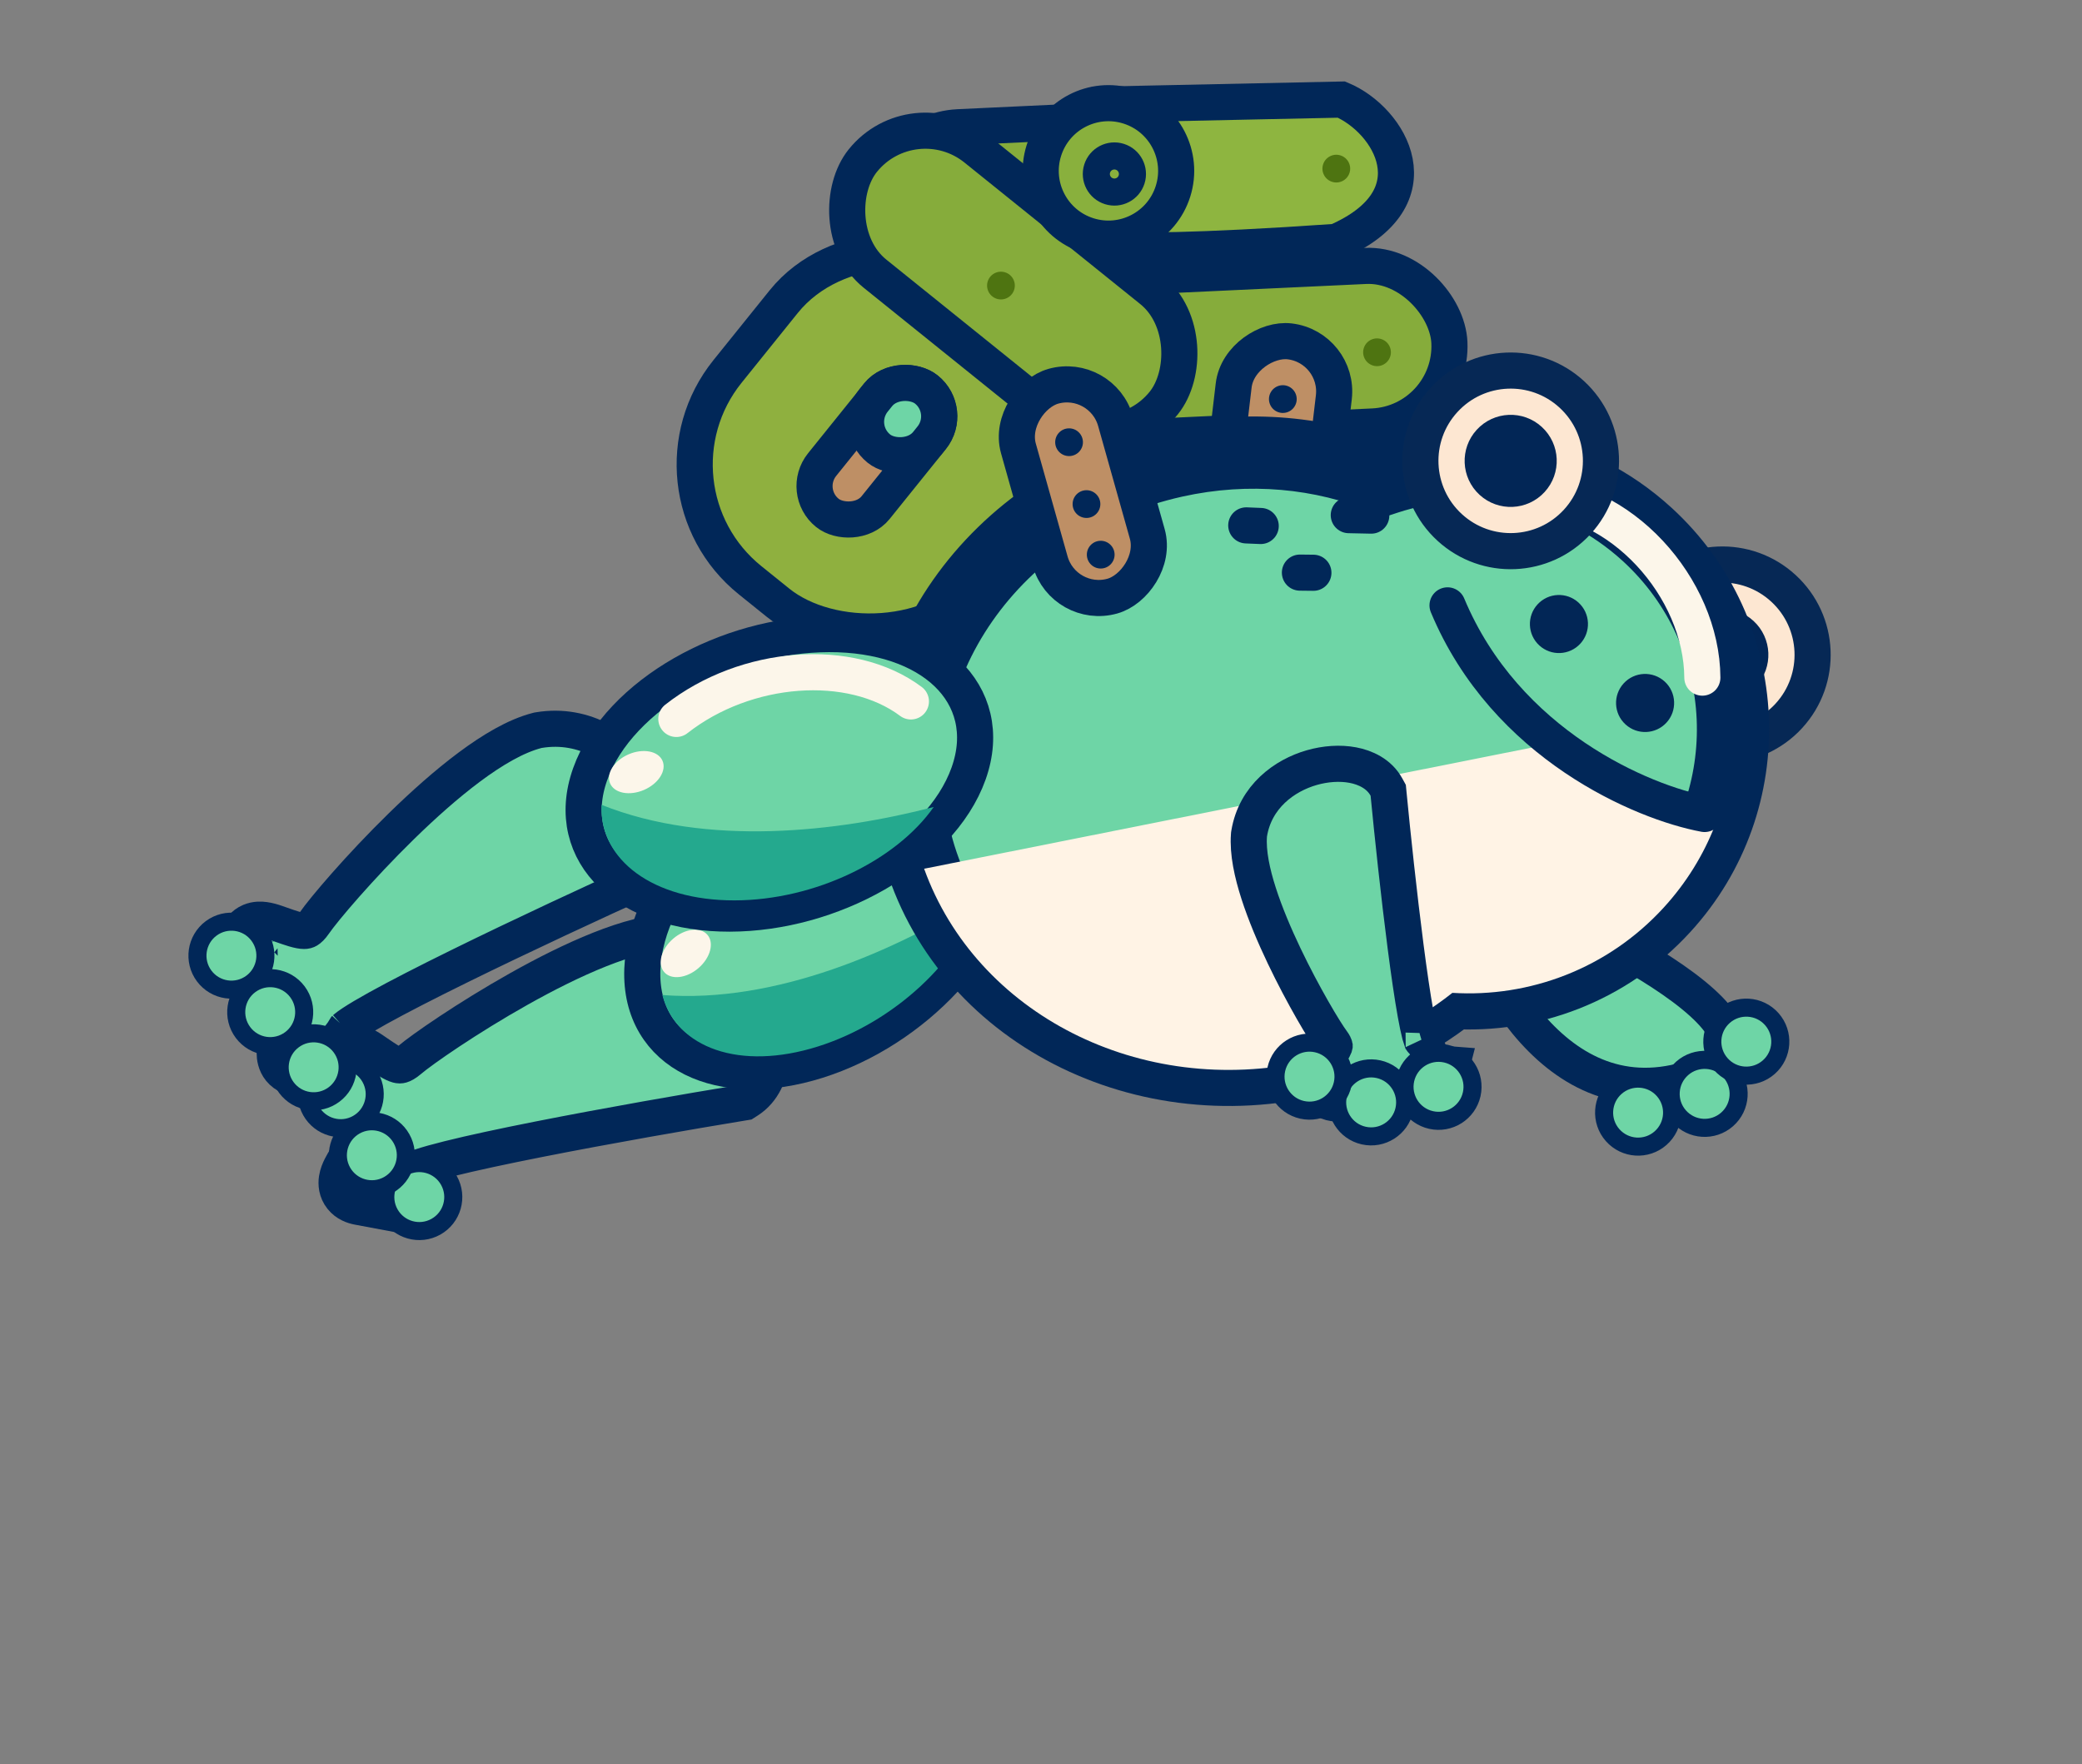 <svg width="1153" height="977" viewBox="0 0 1153 977" fill="none" xmlns="http://www.w3.org/2000/svg">
<rect x="0" y="0" width="1153" height="977" fill="#808080" stroke="none"/>
<path d="M414.272 609.286L412.538 610.394L410.508 610.728C381 615.577 336.27 623.36 297.992 630.942C278.834 634.736 261.418 638.456 248.37 641.714C241.824 643.348 236.552 644.823 232.772 646.09C230.871 646.728 229.53 647.252 228.669 647.65C228.549 647.705 228.447 647.754 228.361 647.796C222.705 653.441 216.24 655.846 212.669 657.175C212.082 657.393 211.573 657.582 211.159 657.752C210.727 657.929 210.405 658.075 210.17 658.189C210.164 658.302 210.159 658.434 210.158 658.585L210.034 670.503L198.318 668.311C195.605 667.803 191.901 666.554 189.208 663.201C186.309 659.59 186.133 655.523 186.557 652.748C186.954 650.148 187.971 647.843 188.786 646.222C189.649 644.503 190.684 642.79 191.588 641.326C191.867 640.874 192.135 640.442 192.392 640.027C194.009 637.421 195.197 635.506 195.954 633.737C196.024 633.574 196.083 633.428 196.133 633.299L195.416 632.04L195.651 628.985C196.089 623.308 195.829 621.842 195.467 620.948C195.137 620.133 194.167 618.501 189.268 614.568L186.537 612.376L185.77 608.959C185.442 607.499 185.077 606.006 184.695 604.453L184.585 604.004C184.244 602.621 183.888 601.179 183.571 599.797C182.926 596.994 182.16 593.348 182.193 590.117C182.21 588.54 182.404 585.877 183.81 583.236C185.543 579.98 188.709 577.568 192.724 577.022C195.981 576.579 198.818 577.505 200.617 578.262C202.586 579.092 204.563 580.266 206.502 581.587C207.226 582.081 207.912 582.551 208.567 583C211.064 584.711 213.099 586.106 215.037 587.289C217.448 588.761 219.029 589.471 220.17 589.779C221.107 590.032 221.686 590.004 222.306 589.826C223.079 589.605 224.521 588.962 226.787 587.02C233.459 581.302 258.82 563.659 287.47 547.573C301.89 539.477 317.43 531.61 332.14 525.768C346.606 520.024 361.269 515.823 373.601 515.95L374.039 515.955L374.474 515.998C400.535 518.556 416.754 537.931 423.603 556.931C427.053 566.501 428.429 576.664 427.346 585.715C426.29 594.532 422.627 603.945 414.272 609.286ZM228.004 647.988C228.004 647.988 228.02 647.98 228.048 647.961C228.017 647.979 228.003 647.988 228.004 647.988ZM210.244 657.581C210.244 657.58 210.242 657.587 210.238 657.601C210.242 657.588 210.244 657.581 210.244 657.581ZM196.389 632.456C196.385 632.458 196.375 632.5 196.368 632.579C196.388 632.493 196.392 632.454 196.389 632.456ZM192.757 596.658C192.758 596.66 192.79 596.673 192.85 596.693C192.787 596.666 192.757 596.656 192.757 596.658ZM202.192 590.324C202.192 590.335 202.192 590.346 202.192 590.358C202.199 590.258 202.193 590.241 202.192 590.324Z" fill="#6ED5A6" stroke="#012758" stroke-width="20" stroke-linecap="round"/>
<circle cx="23.828" cy="23.828" r="18.828" transform="matrix(-0.489 -0.872 -0.872 0.489 264.632 672.011)" fill="#6ED5A6" stroke="#012758" stroke-width="10"/>
<circle cx="23.828" cy="23.828" r="18.828" transform="matrix(-0.489 -0.872 -0.872 0.489 238.361 648.855)" fill="#6ED5A6" stroke="#012758" stroke-width="10"/>
<circle cx="23.828" cy="23.828" r="18.828" transform="matrix(-0.489 -0.872 -0.872 0.489 221.13 615.052)" fill="#6ED5A6" stroke="#012758" stroke-width="10"/>
<path d="M452.55 587.304C425.685 595.769 401.337 594.876 383.722 586.117C366.101 577.354 354.823 560.418 355.728 536.724C356.633 513.031 369.496 488.488 388.225 468.272C406.947 448.064 431.957 431.619 458.822 423.155C485.688 414.69 510.035 415.583 527.65 424.342C545.272 433.105 556.55 450.041 555.644 473.735C554.739 497.428 541.876 521.971 523.147 542.187C504.425 562.395 479.415 578.84 452.55 587.304Z" fill="#6ED5A6" stroke="#012758" stroke-width="20"/>
<path d="M392.154 493.239C419.874 452.873 474.084 431.37 513.235 445.211" stroke="#FCF6EA" stroke-width="20" stroke-linecap="round"/>
<ellipse cx="15.812" cy="10.743" rx="15.812" ry="10.743" transform="matrix(-0.758 0.652 0.652 0.758 384.766 509.511)" fill="#FCF6EA"/>
<path fill-rule="evenodd" clip-rule="evenodd" d="M366.806 550.994C374.589 580.386 409.759 593.109 452.907 579.513C495.299 566.157 531.766 531.691 542.749 497.227C496.263 526.224 429.586 555.893 366.806 550.994Z" fill="#24A98E"/>
<path d="M805.391 481.948C816.55 529.804 857.946 619.98 934.26 597.833C1010.57 575.687 880.145 511.349 805.391 481.948Z" fill="#6ED5A6" stroke="#012758" stroke-width="20"/>
<circle cx="907.171" cy="616.124" r="18.828" transform="rotate(-41.355 907.171 616.124)" fill="#6ED5A6" stroke="#012758" stroke-width="10"/>
<circle cx="944.027" cy="605.732" r="18.828" transform="rotate(-41.355 944.027 605.732)" fill="#6ED5A6" stroke="#012758" stroke-width="10"/>
<circle cx="967.099" cy="576.814" r="18.828" transform="rotate(-41.355 967.099 576.814)" fill="#6ED5A6" stroke="#012758" stroke-width="10"/>
<rect x="486.215" y="72.541" width="214" height="89" rx="44.5" transform="rotate(-2.679 486.215 72.541)" fill="#86AC3B" stroke="#012758" stroke-width="20"/>
<circle cx="753.218" cy="98.869" r="10" transform="rotate(17.51 753.218 98.869)" fill="#89B03D" stroke="#012758" stroke-width="15"/>
<path d="M742.87 55.136L615.141 57.831L620.232 138.081C626.573 139.033 659.41 139.536 740.031 133.933C795.935 109.627 769.724 66.405 742.87 55.136Z" fill="#8EB540" stroke="#012758" stroke-width="20"/>
<rect x="586.816" y="155.181" width="214" height="89" rx="44.5" transform="rotate(-2.679 586.816 155.181)" fill="#86AC3B" stroke="#012758" stroke-width="20"/>
<rect x="629.104" y="218.617" width="214" height="184.313" rx="82.221" transform="rotate(128.834 629.104 218.617)" fill="#8FB03F" stroke="#012758" stroke-width="20"/>
<rect x="505.705" y="54.307" width="214" height="89" rx="44.5" transform="rotate(38.834 505.705 54.307)" fill="#86AC3B" stroke="#012758" stroke-width="20"/>
<rect x="741.931" y="192.292" width="120.716" height="55.859" rx="27.93" transform="rotate(96.713 741.931 192.292)" fill="#BE8F65" stroke="#012758" stroke-width="20"/>
<rect x="443.365" y="272.078" width="87.608" height="38.011" rx="19.006" transform="rotate(-51.166 443.365 272.078)" fill="#BE8F65" stroke="#012758" stroke-width="20"/>
<rect x="471.901" y="236.487" width="41.966" height="38.011" rx="19.006" transform="rotate(-51.166 471.901 236.487)" fill="#6ED5A6" stroke="#012758" stroke-width="20"/>
<circle cx="613.847" cy="94.636" r="37.5" transform="rotate(17.51 613.847 94.636)" fill="#89B03D" stroke="#012758" stroke-width="20"/>
<circle cx="617.143" cy="96.356" r="10" transform="rotate(17.51 617.143 96.356)" fill="#89B03D" stroke="#012758" stroke-width="15"/>
<circle cx="710.429" cy="220.991" r="7.681" transform="rotate(21.713 710.429 220.991)" fill="#012758"/>
<circle cx="740.038" cy="93.374" r="7.681" transform="rotate(17.51 740.038 93.374)" fill="#4E7411"/>
<circle cx="762.589" cy="195.07" r="7.681" transform="rotate(21.713 762.589 195.07)" fill="#4E7411"/>
<circle cx="554.32" cy="158.132" r="7.681" transform="rotate(23.834 554.32 158.132)" fill="#4E7411"/>
<circle cx="706.269" cy="256.34" r="7.681" transform="rotate(21.713 706.269 256.34)" fill="#012758"/>
<circle cx="702.868" cy="285.237" r="7.681" transform="rotate(21.713 702.868 285.237)" fill="#012758"/>
<circle cx="40" cy="40" r="50" transform="matrix(-0.737 -0.676 -0.676 0.737 1010.33 360.161)" fill="#FDE7D2" stroke="#062855" stroke-width="20"/>
<circle cx="25.5" cy="25.5" r="25.5" transform="matrix(-0.737 -0.676 -0.676 0.737 989.848 361.056)" fill="#022656"/>
<mask id="path-32-outside-1_6_512" maskUnits="userSpaceOnUse" x="406.928" y="94.291" width="641.438" height="642.857" fill="black">
<rect fill="white" x="406.928" y="94.291" width="641.438" height="642.857"/>
<path fill-rule="evenodd" clip-rule="evenodd" d="M804.311 549.799C846.886 552.446 890.243 536.534 921.305 502.635C975.873 443.082 971.832 350.57 912.28 296.003C871.819 258.929 816.145 248.909 767.493 264.971C732.346 250.493 691.565 246.324 650.376 255.48C550.359 277.71 485.805 370.085 506.191 461.804C526.578 553.523 624.184 609.855 724.201 587.624C754.659 580.854 781.828 567.579 804.311 549.799Z"/>
</mask>
<path fill-rule="evenodd" clip-rule="evenodd" d="M804.311 549.799C846.886 552.446 890.243 536.534 921.305 502.635C975.873 443.082 971.832 350.57 912.28 296.003C871.819 258.929 816.145 248.909 767.493 264.971C732.346 250.493 691.565 246.324 650.376 255.48C550.359 277.71 485.805 370.085 506.191 461.804C526.578 553.523 624.184 609.855 724.201 587.624C754.659 580.854 781.828 567.579 804.311 549.799Z" fill="#6ED5A6"/>
<path d="M804.311 549.799L791.905 534.112L797.911 529.362L805.552 529.838L804.311 549.799ZM767.493 264.971L773.763 283.963L766.726 286.286L759.875 283.464L767.493 264.971ZM650.376 255.48L654.715 275.003L650.376 255.48ZM506.191 461.804L486.668 466.143L506.191 461.804ZM724.201 587.624L719.861 568.1L719.861 568.1L724.201 587.624ZM805.552 529.838C842.356 532.126 879.751 518.38 906.56 489.123L936.051 516.146C900.735 554.688 851.415 572.766 803.07 569.76L805.552 529.838ZM906.56 489.123C953.665 437.715 950.176 357.854 898.768 310.749L925.791 281.257C993.487 343.287 998.081 448.45 936.051 516.146L906.56 489.123ZM898.768 310.749C863.86 278.763 815.818 270.079 773.763 283.963L761.223 245.979C816.472 227.739 879.779 239.096 925.791 281.257L898.768 310.749ZM759.875 283.464C728.507 270.543 691.9 266.738 654.715 275.003L646.036 235.956C691.231 225.911 736.185 230.444 775.11 246.478L759.875 283.464ZM654.715 275.003C563.854 295.199 508.071 378.085 525.715 457.465L486.668 466.143C463.539 362.084 536.863 260.222 646.036 235.956L654.715 275.003ZM525.715 457.465C543.358 536.844 629.001 588.296 719.861 568.1L728.54 607.148C619.367 631.413 509.797 570.202 486.668 466.143L525.715 457.465ZM719.861 568.1C747.36 561.989 771.774 550.032 791.905 534.112L816.717 565.486C791.882 585.127 761.958 599.72 728.54 607.148L719.861 568.1Z" fill="#012758" mask="url(#path-32-outside-1_6_512)"/>
<path fill-rule="evenodd" clip-rule="evenodd" d="M921.305 502.635C890.243 536.534 846.885 552.446 804.311 549.799C781.828 567.579 754.659 580.854 724.201 587.624C631.39 608.253 540.656 561.233 511.773 481.063L855.167 412.614L949.799 456.904C943.41 473.326 933.925 488.862 921.305 502.635Z" fill="#FFF3E5"/>
<path d="M845.995 274.681C897.385 274.405 942.486 325.664 942.752 375.233" stroke="#FCF6EA" stroke-width="20" stroke-linecap="round"/>
<line x1="10" y1="-10" x2="17.459" y2="-10" transform="matrix(-1 -0.011 -0.011 1 737.238 327.278)" stroke="#012758" stroke-width="20" stroke-linecap="round"/>
<line x1="10" y1="-10" x2="18.018" y2="-10" transform="matrix(-0.999 -0.041 -0.041 0.999 707.759 301.665)" stroke="#012758" stroke-width="20" stroke-linecap="round"/>
<line x1="10" y1="-10" x2="22.45" y2="-10" transform="matrix(-1 -0.021 -0.021 1 769.189 295.728)" stroke="#012758" stroke-width="20" stroke-linecap="round"/>
<circle cx="40" cy="40" r="50" transform="matrix(-0.737 -0.676 -0.676 0.737 893.124 252.762)" fill="#FDE7D2" stroke="#062855" stroke-width="20"/>
<circle cx="25.5" cy="25.5" r="25.5" transform="matrix(-0.737 -0.676 -0.676 0.737 872.638 253.657)" fill="#022656"/>
<circle cx="16.08" cy="16.08" r="16.08" transform="matrix(-0.737 -0.676 -0.676 0.737 933.764 388.295)" fill="#022656"/>
<circle cx="16.08" cy="16.08" r="16.08" transform="matrix(-0.737 -0.676 -0.676 0.737 886.05 344.574)" fill="#022656"/>
<path d="M943.994 450.744C909.981 444.444 833.892 412.52 801.639 335.224" stroke="#012758" stroke-width="20" stroke-linecap="round"/>
<path d="M360.936 484.118L359.548 485.637L357.674 486.484C330.426 498.806 289.235 517.9 254.223 535.13C236.7 543.754 220.84 551.854 209.079 558.378C203.179 561.651 198.469 564.44 195.146 566.642C193.474 567.75 192.315 568.604 191.586 569.21C191.484 569.295 191.398 569.369 191.327 569.432C187.324 576.348 181.702 580.344 178.597 582.552C178.086 582.915 177.644 583.229 177.287 583.5C176.916 583.784 176.642 584.008 176.445 584.178C176.468 584.29 176.498 584.418 176.535 584.564L179.501 596.108L167.617 597.022C164.865 597.234 160.964 596.987 157.495 594.444C153.76 591.707 152.537 587.824 152.228 585.034C151.938 582.42 152.325 579.93 152.692 578.153C153.081 576.27 153.638 574.347 154.132 572.699C154.284 572.191 154.431 571.704 154.573 571.236C155.46 568.301 156.112 566.144 156.385 564.239C156.41 564.064 156.43 563.907 156.444 563.769L155.426 562.739L154.863 559.727C153.816 554.13 153.185 552.781 152.604 552.011C152.075 551.31 150.716 549.984 144.965 547.454L141.76 546.043L140.135 542.941C139.44 541.615 138.702 540.267 137.931 538.867L137.708 538.461C137.021 537.214 136.304 535.913 135.639 534.66C134.291 532.119 132.608 528.796 131.804 525.667C131.411 524.139 130.91 521.517 131.584 518.602C132.416 515.008 134.849 511.859 138.587 510.292C141.618 509.021 144.598 509.181 146.532 509.448C148.648 509.739 150.862 510.361 153.076 511.136C153.904 511.425 154.688 511.702 155.437 511.966C158.292 512.972 160.618 513.793 162.797 514.435C165.506 515.233 167.217 515.509 168.399 515.511C169.37 515.513 169.922 515.336 170.474 515.004C171.164 514.59 172.39 513.596 174.076 511.134C179.042 503.884 198.972 480.278 222.483 457.325C234.316 445.773 247.29 434.153 259.988 424.702C272.474 415.409 285.55 407.557 297.495 404.489L297.919 404.38L298.35 404.308C324.185 400.034 344.866 414.552 356.399 431.131C362.208 439.482 366.167 448.944 367.464 457.966C368.727 466.757 367.625 476.797 360.936 484.118ZM191.031 569.71C191.031 569.71 191.044 569.697 191.067 569.672C191.041 569.697 191.03 569.71 191.031 569.71ZM176.359 583.572C176.359 583.571 176.358 583.578 176.359 583.593C176.359 583.579 176.359 583.572 176.359 583.572ZM156.473 562.889C156.47 562.891 156.472 562.935 156.485 563.013C156.482 562.925 156.476 562.886 156.473 562.889ZM143.701 529.251C143.702 529.252 143.736 529.257 143.799 529.26C143.731 529.251 143.7 529.249 143.701 529.251ZM151.175 520.691C151.177 520.701 151.18 520.712 151.183 520.723C151.164 520.625 151.154 520.61 151.175 520.691Z" fill="#6ED5A6" stroke="#012758" stroke-width="20" stroke-linecap="round"/>
<circle cx="23.828" cy="23.828" r="18.828" transform="matrix(-0.598 -0.801 -0.801 0.598 207.038 595.858)" fill="#6ED5A6" stroke="#012758" stroke-width="10"/>
<circle cx="23.828" cy="23.828" r="18.828" transform="matrix(-0.598 -0.801 -0.801 0.598 182.98 565.314)" fill="#6ED5A6" stroke="#012758" stroke-width="10"/>
<circle cx="23.828" cy="23.828" r="18.828" transform="matrix(-0.598 -0.801 -0.801 0.598 161.5 534.038)" fill="#6ED5A6" stroke="#012758" stroke-width="10"/>
<path d="M767.796 435.829L768.787 437.632L768.984 439.68C771.123 461.821 774.685 495.398 778.416 524.167C780.283 538.57 782.177 551.642 783.94 561.433C784.825 566.35 785.645 570.262 786.374 573.037C786.704 574.291 786.976 575.163 787.177 575.718C791.28 580.588 792.85 585.916 793.612 588.504C793.628 588.558 793.643 588.61 793.658 588.662L804.142 589.47L801.175 601.014C800.589 603.293 799.249 606.657 795.917 608.986C792.315 611.503 788.479 611.386 786.004 610.838C783.702 610.328 781.768 609.299 780.524 608.566C779.186 607.778 777.886 606.868 776.839 606.121C776.508 605.885 776.197 605.662 775.903 605.451C774.459 604.417 773.423 603.676 772.526 603.136L772.026 603.378L768.993 602.94C764.85 602.341 764.245 602.554 764.182 602.576L764.179 602.577C764.175 602.579 764.165 602.582 764.145 602.591C764.125 602.6 764.087 602.617 764.03 602.649C763.915 602.714 763.704 602.844 763.38 603.096C762.69 603.633 761.704 604.548 760.217 606.167L757.848 608.746L754.388 609.284C753.316 609.45 752.213 609.643 751.04 609.85L750.699 609.91C749.659 610.094 748.55 610.29 747.488 610.461C745.393 610.798 742.367 611.241 739.627 611.03C738.296 610.927 735.848 610.603 733.445 609.111C730.45 607.251 728.335 604.057 728.069 600.186C727.856 597.08 728.911 594.53 729.647 593.063C730.466 591.431 731.548 589.871 732.68 588.427C733.097 587.895 733.489 587.398 733.86 586.928C735.246 585.168 736.329 583.793 737.262 582.472C738.42 580.832 738.866 579.923 739.036 579.428C739.073 579.32 739.089 579.252 739.097 579.216C739.096 579.215 739.096 579.213 739.096 579.212C739.07 579.093 738.871 578.324 737.685 576.737C733.624 571.305 721.693 551.425 711.132 529.282C705.805 518.113 700.681 506.069 697.024 494.707C693.447 483.596 690.925 472.109 691.67 462.447L691.703 462.011L691.775 461.579C695.178 441.071 711.367 429.399 726.427 425.078C734.029 422.897 742.051 422.332 749.168 423.669C756.054 424.963 763.729 428.42 767.796 435.829ZM787.4 576.264C787.401 576.261 787.381 576.215 787.34 576.136C787.379 576.227 787.399 576.267 787.4 576.264ZM771.175 602.452C771.178 602.458 771.24 602.484 771.354 602.515C771.23 602.463 771.173 602.447 771.175 602.452ZM791.034 591.529C791.034 591.529 791.027 591.526 791.015 591.52C791.028 591.526 791.034 591.529 791.034 591.529Z" fill="#6DD4A6" stroke="#012758" stroke-width="20" stroke-linecap="round"/>
<circle cx="23.828" cy="23.828" r="18.828" transform="matrix(-0.976 -0.218 -0.218 0.976 825.099 583.77)" fill="#6ED5A6" stroke="#012758" stroke-width="10"/>
<circle cx="23.828" cy="23.828" r="18.828" transform="matrix(-0.976 -0.218 -0.218 0.976 787.786 592.387)" fill="#6ED5A6" stroke="#012758" stroke-width="10"/>
<circle cx="23.828" cy="23.828" r="18.828" transform="matrix(-0.976 -0.218 -0.218 0.976 753.649 578.131)" fill="#6ED5A6" stroke="#012758" stroke-width="10"/>
<rect x="610.206" y="206.328" width="120.716" height="55.859" rx="27.93" transform="rotate(74.278 610.206 206.328)" fill="#BE8F65" stroke="#012758" stroke-width="20"/>
<circle cx="592.042" cy="244.876" r="7.681" transform="rotate(-0.722 592.042 244.876)" fill="#012758"/>
<circle cx="601.687" cy="279.138" r="7.681" transform="rotate(-0.722 601.687 279.138)" fill="#012758"/>
<circle cx="609.572" cy="307.146" r="7.681" transform="rotate(-0.722 609.572 307.146)" fill="#012758"/>
<path d="M404.122 505.919C375.954 505.979 352.984 497.859 338.786 484.241C324.583 470.618 318.875 451.088 326.811 428.745C334.747 406.402 354.349 386.817 378.259 373.113C402.159 359.415 430.937 351.184 459.105 351.125C487.272 351.065 510.243 359.185 524.44 372.802C538.643 386.425 544.352 405.955 536.415 428.299C528.479 450.642 508.877 470.226 484.968 483.93C461.068 497.629 432.289 505.859 404.122 505.919Z" fill="#6ED5A6" stroke="#012758" stroke-width="20"/>
<path d="M374.556 398.115C413.061 367.862 471.218 363.52 504.453 388.417" stroke="#FCF6EA" stroke-width="20" stroke-linecap="round"/>
<ellipse cx="15.812" cy="10.743" rx="15.812" ry="10.743" transform="matrix(-0.918 0.396 0.396 0.918 362.648 411.44)" fill="#FCF6EA"/>
<path fill-rule="evenodd" clip-rule="evenodd" d="M333.124 445.671C331.78 476.046 361.549 498.686 406.788 498.59C451.235 498.495 496.327 476.485 517.096 446.871C464.073 460.671 391.58 469.086 333.124 445.671Z" fill="#24A98E"/>
</svg>
